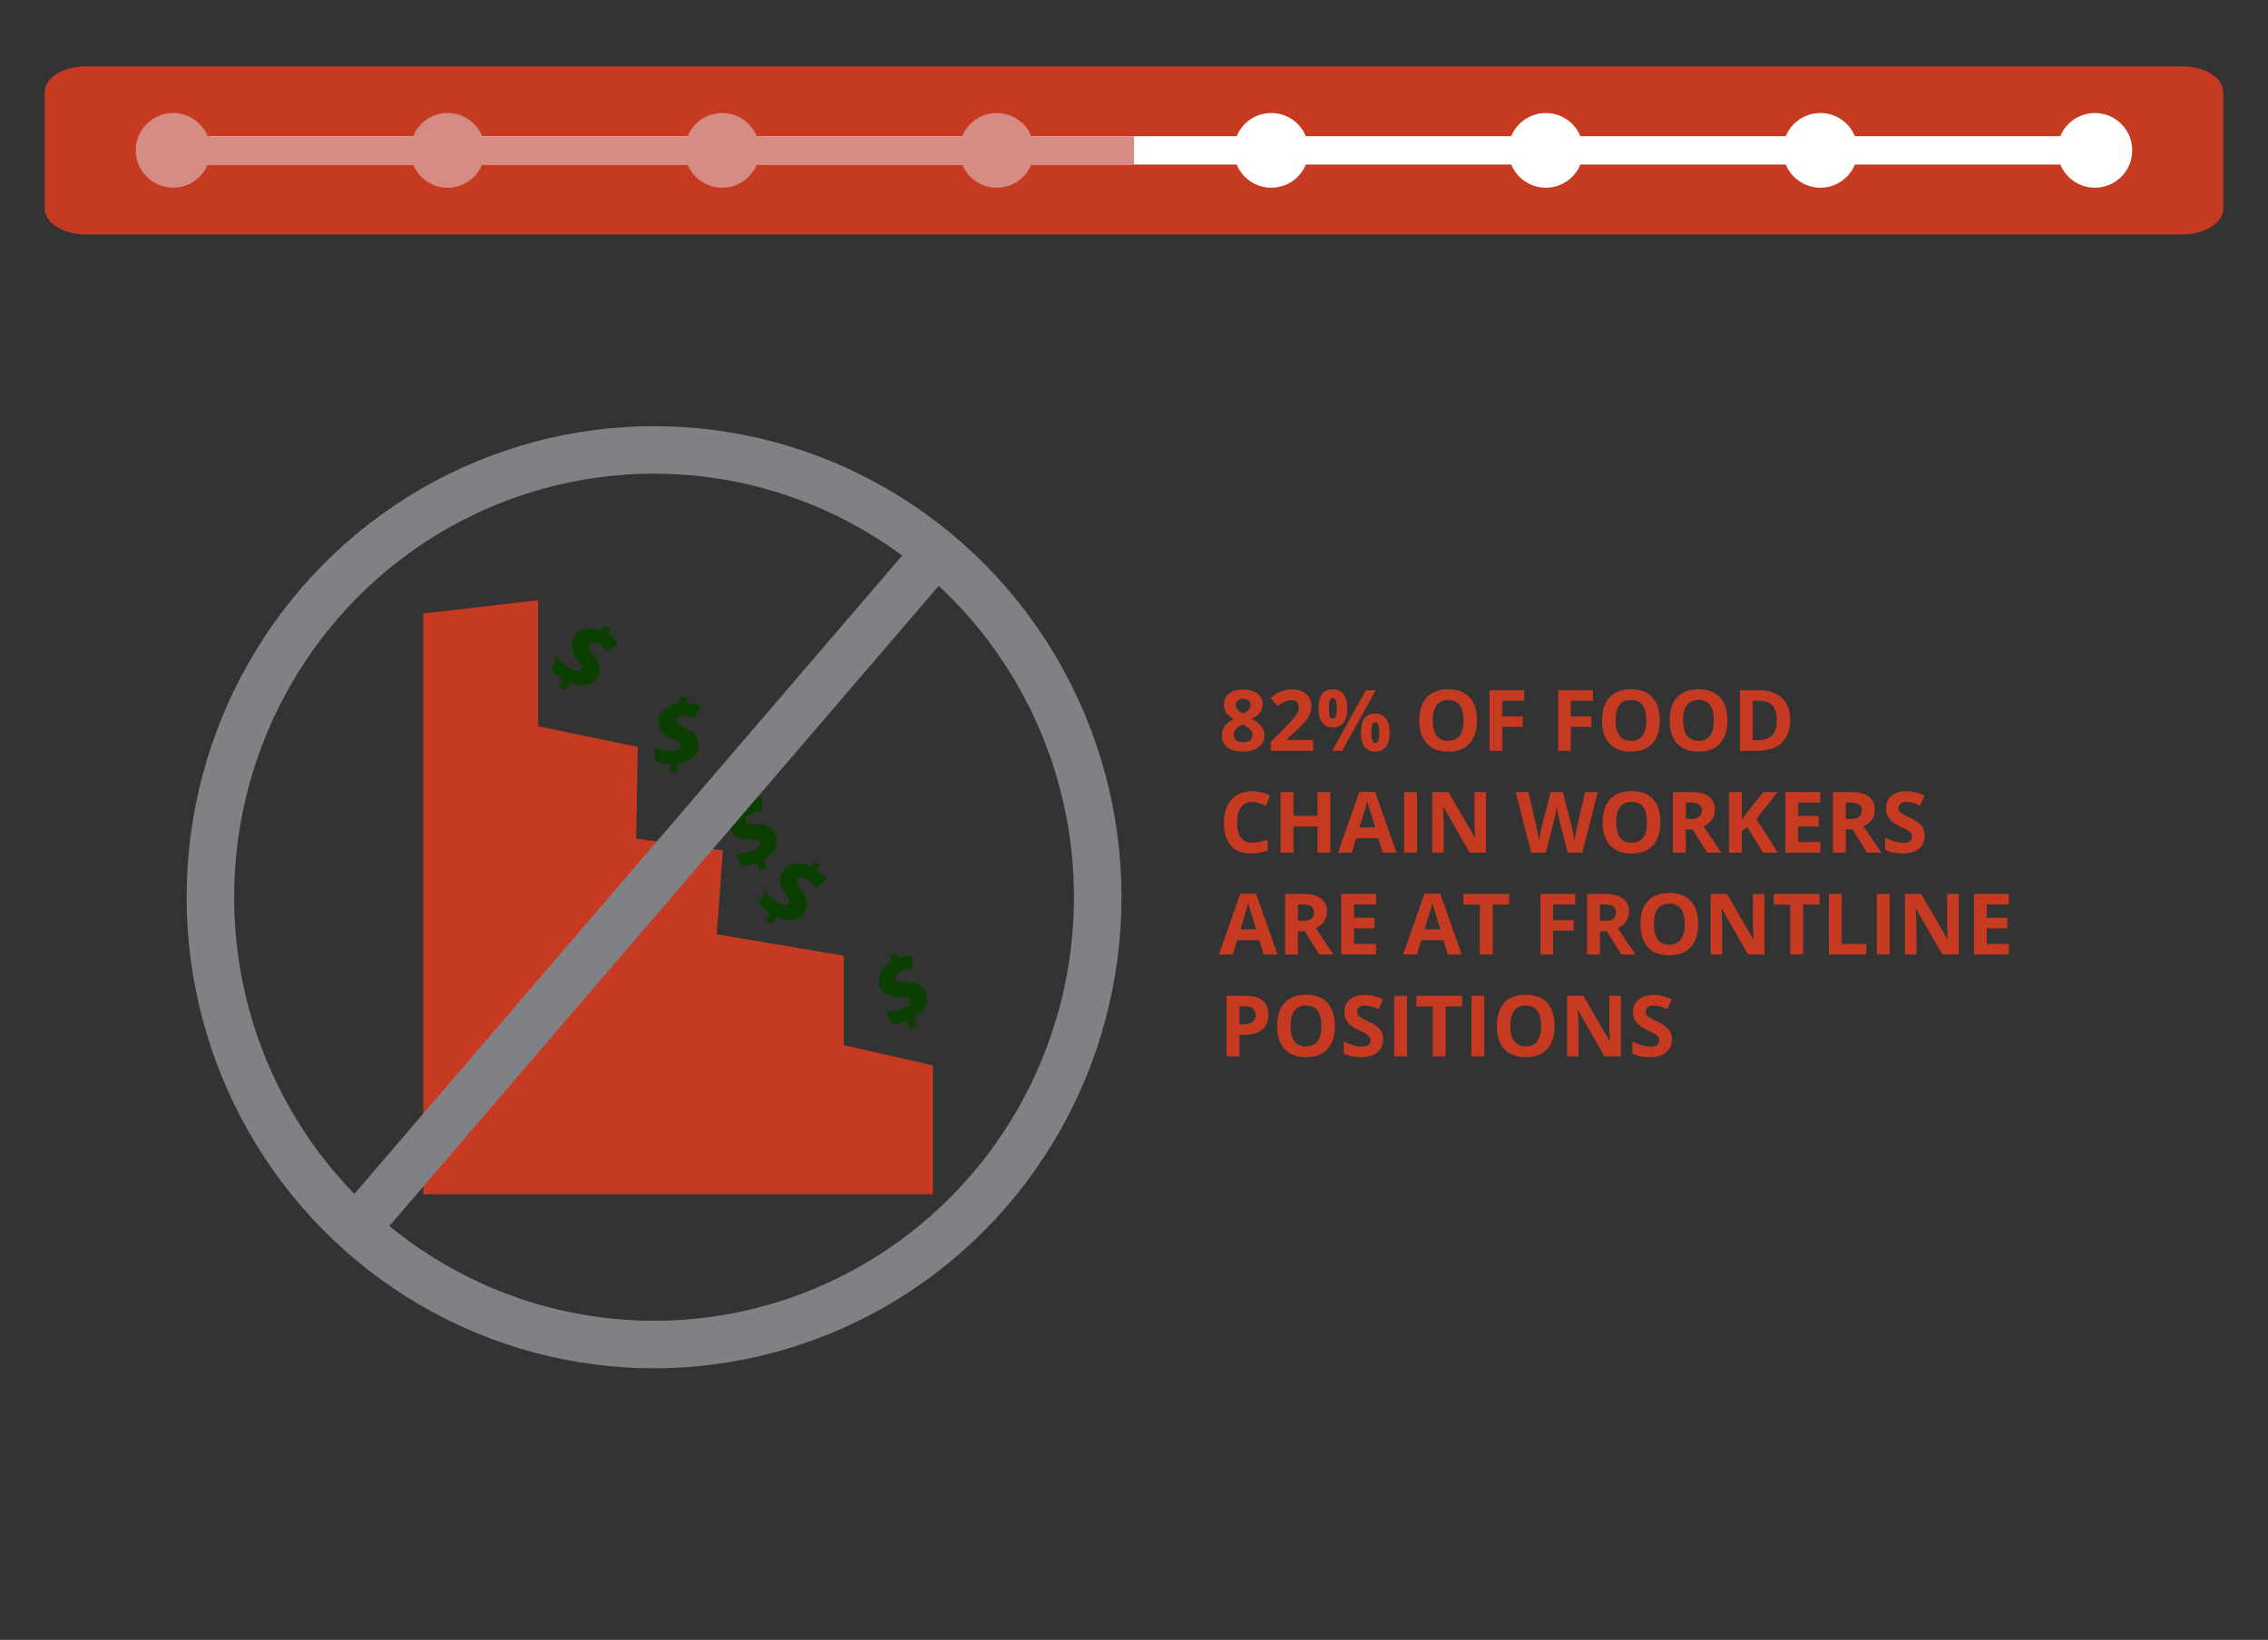 <?xml version="1.0" encoding="utf-8"?>
<!-- Generator: Adobe Illustrator 17.0.0, SVG Export Plug-In . SVG Version: 6.00 Build 0)  -->
<!DOCTYPE svg PUBLIC "-//W3C//DTD SVG 1.1//EN" "http://www.w3.org/Graphics/SVG/1.1/DTD/svg11.dtd">
<svg version="1.1" id="Layer_1" xmlns="http://www.w3.org/2000/svg" xmlns:xlink="http://www.w3.org/1999/xlink" x="0px" y="0px"
	 width="640px" height="462.809px" viewBox="0 0 640 462.809" enable-background="new 0 0 640 462.809" xml:space="preserve">
<rect x="0" y="0" width="640" height="462.809" fill="#333333" stroke="none"/>
<polygon fill="#C73A22" points="119.439,173.155 151.847,169.39 151.847,204.965 179.961,210.806 179.509,236.702 204.004,239.939 
	202.251,263.677 238.129,269.733 238.129,294.968 263.241,300.68 263.241,337.049 119.439,337.049 "/>
<g>
	<path fill="#0B3F00" d="M261.07,279.739c0.675,1.324,0.73,2.654,0.166,3.99c-0.564,1.337-1.669,2.486-3.315,3.447l0.639,2.302
		l-1.874,0.955l-0.629-2.363c-1.704,0.719-3.168,1.035-4.393,0.947l-1.768-3.468c1.161-0.039,2.171-0.151,3.032-0.337
		c0.861-0.186,1.666-0.47,2.417-0.853c1.294-0.66,1.742-1.38,1.344-2.16c-0.151-0.297-0.41-0.505-0.775-0.624
		c-0.365-0.118-1.042-0.164-2.031-0.138c-1.269,0.066-2.367-0.123-3.296-0.568c-0.929-0.444-1.638-1.146-2.127-2.105
		c-0.667-1.308-0.717-2.632-0.149-3.971c0.568-1.338,1.656-2.488,3.265-3.449l-0.433-1.648l1.874-0.955l0.433,1.704
		c1.254-0.499,2.592-0.759,4.014-0.782l-0.026,3.807c-1.444,0.071-2.675,0.366-3.694,0.885c-0.491,0.25-0.822,0.551-0.995,0.901
		c-0.173,0.35-0.183,0.675-0.032,0.972c0.201,0.394,0.516,0.653,0.944,0.776c0.428,0.124,1.195,0.176,2.299,0.156
		c1.299-0.025,2.355,0.165,3.17,0.569C259.946,278.133,260.592,278.803,261.07,279.739z"/>
</g>
<g>
	<path fill="#0B3F00" d="M227.167,257.103c-0.693,1.314-1.749,2.125-3.167,2.434c-1.418,0.309-2.994,0.067-4.727-0.725l-1.513,1.848
		l-1.86-0.982l1.57-1.875c-1.569-0.979-2.67-1.994-3.304-3.046l1.817-3.443c0.7,0.927,1.374,1.688,2.022,2.284
		c0.648,0.597,1.344,1.091,2.09,1.485c1.284,0.678,2.131,0.629,2.54-0.146c0.156-0.295,0.177-0.626,0.064-0.993
		c-0.114-0.366-0.466-0.946-1.057-1.739c-0.785-0.999-1.263-2.006-1.434-3.022c-0.172-1.015-0.007-1.999,0.496-2.951
		c0.685-1.299,1.739-2.102,3.161-2.408c1.421-0.306,2.988-0.079,4.7,0.683l1.098-1.303l1.86,0.982l-1.144,1.336
		c1.13,0.738,2.113,1.681,2.95,2.831l-3.127,2.171c-0.89-1.139-1.84-1.976-2.851-2.51c-0.487-0.257-0.924-0.355-1.309-0.295
		c-0.386,0.061-0.657,0.239-0.812,0.534c-0.207,0.392-0.237,0.798-0.091,1.219c0.145,0.422,0.544,1.078,1.197,1.969
		c0.768,1.047,1.222,2.02,1.361,2.919C227.834,255.259,227.658,256.173,227.167,257.103z"/>
</g>
<g>
	<path fill="#0B3F00" d="M218.731,235.193c0.675,1.324,0.73,2.654,0.166,3.99c-0.564,1.337-1.669,2.486-3.315,3.447l0.639,2.302
		l-1.874,0.955l-0.629-2.363c-1.704,0.719-3.168,1.035-4.393,0.947l-1.768-3.468c1.161-0.039,2.171-0.151,3.032-0.337
		s1.666-0.47,2.417-0.853c1.294-0.66,1.742-1.38,1.344-2.16c-0.151-0.297-0.41-0.505-0.775-0.624
		c-0.365-0.118-1.042-0.164-2.031-0.138c-1.269,0.066-2.367-0.123-3.296-0.568c-0.929-0.444-1.638-1.146-2.127-2.105
		c-0.667-1.308-0.717-2.632-0.149-3.971c0.568-1.338,1.656-2.488,3.265-3.449l-0.433-1.648l1.874-0.955l0.433,1.704
		c1.254-0.499,2.592-0.759,4.014-0.782l-0.026,3.807c-1.444,0.071-2.675,0.366-3.694,0.885c-0.491,0.25-0.822,0.551-0.995,0.901
		c-0.173,0.35-0.183,0.675-0.032,0.972c0.201,0.394,0.516,0.653,0.944,0.776c0.428,0.124,1.195,0.176,2.299,0.156
		c1.299-0.025,2.355,0.165,3.17,0.569C217.607,233.586,218.254,234.256,218.731,235.193z"/>
</g>
<g>
	<path fill="#0B3F00" d="M168.734,190.638c-0.625,1.348-1.639,2.212-3.038,2.592c-1.401,0.381-2.986,0.22-4.758-0.483l-1.417,1.923
		l-1.908-0.885l1.472-1.953c-1.617-0.897-2.769-1.855-3.455-2.873l1.639-3.531c0.746,0.89,1.458,1.615,2.136,2.178
		c0.677,0.563,1.398,1.021,2.163,1.376c1.317,0.611,2.16,0.52,2.529-0.275c0.14-0.302,0.144-0.634,0.013-0.994
		c-0.132-0.36-0.513-0.921-1.144-1.683c-0.835-0.958-1.363-1.939-1.587-2.945c-0.223-1.005-0.109-1.996,0.345-2.973
		c0.618-1.332,1.629-2.188,3.034-2.567c1.404-0.378,2.98-0.232,4.729,0.442l1.03-1.357l1.908,0.885l-1.074,1.392
		c1.166,0.679,2.196,1.571,3.091,2.677l-3.013,2.328c-0.947-1.093-1.939-1.88-2.975-2.361c-0.5-0.232-0.941-0.307-1.323-0.228
		c-0.382,0.08-0.644,0.272-0.784,0.574c-0.186,0.402-0.196,0.809-0.029,1.222c0.167,0.414,0.598,1.049,1.296,1.906
		c0.821,1.007,1.323,1.955,1.508,2.846C169.305,188.762,169.176,189.684,168.734,190.638z"/>
</g>
<g>
	<path fill="#0B3F00" d="M197.115,209.854c0.112,1.481-0.351,2.73-1.386,3.745c-1.036,1.016-2.499,1.65-4.388,1.901l-0.298,2.37
		l-2.097,0.159l0.332-2.423c-1.85,0.006-3.322-0.268-4.418-0.821l-0.293-3.882c1.086,0.412,2.061,0.698,2.927,0.858
		c0.866,0.161,1.719,0.209,2.559,0.145c1.448-0.109,2.139-0.601,2.073-1.475c-0.025-0.332-0.184-0.624-0.474-0.874
		c-0.291-0.25-0.898-0.554-1.82-0.911c-1.196-0.428-2.136-1.027-2.822-1.795c-0.686-0.768-1.069-1.689-1.15-2.763
		c-0.111-1.464,0.354-2.705,1.395-3.721c1.04-1.016,2.488-1.657,4.343-1.923l0.236-1.688l2.097-0.159l-0.258,1.739
		c1.349,0.024,2.684,0.299,4.004,0.827l-1.493,3.502c-1.36-0.491-2.609-0.694-3.749-0.608c-0.549,0.042-0.971,0.191-1.266,0.447
		c-0.294,0.257-0.429,0.552-0.404,0.884c0.033,0.441,0.224,0.801,0.571,1.08c0.348,0.28,1.034,0.623,2.061,1.03
		c1.208,0.478,2.109,1.061,2.706,1.748C196.698,207.938,197.035,208.806,197.115,209.854z"/>
</g>
<ellipse fill="none" stroke="#808184" stroke-width="13.401" stroke-miterlimit="10" cx="184.565" cy="253.219" rx="125.202" ry="126.242"/>
<line fill="none" stroke="#808184" stroke-width="13.401" stroke-miterlimit="10" x1="264.23" y1="155.826" x2="97.937" y2="349.64"/>
<g>
	<path fill="#C73A22" d="M350.821,194.574c1.637,0,2.957,0.372,3.959,1.117c1.002,0.745,1.503,1.749,1.503,3.012
		c0,0.873-0.241,1.651-0.725,2.334c-0.484,0.682-1.263,1.292-2.339,1.83c1.279,0.686,2.197,1.402,2.755,2.146
		c0.558,0.744,0.837,1.561,0.837,2.45c0,1.404-0.55,2.533-1.65,3.386c-1.099,0.854-2.546,1.281-4.339,1.281
		c-1.871,0-3.341-0.398-4.41-1.193c-1.069-0.795-1.602-1.922-1.602-3.381c0-0.974,0.259-1.84,0.778-2.597
		c0.518-0.756,1.351-1.422,2.497-2c-0.975-0.616-1.677-1.275-2.105-1.977c-0.429-0.702-0.644-1.469-0.644-2.304
		c0-1.224,0.507-2.215,1.521-2.971C347.869,194.953,349.191,194.574,350.821,194.574z M348.154,207.346
		c0,0.671,0.234,1.193,0.702,1.567c0.468,0.374,1.107,0.561,1.918,0.561c0.896,0,1.567-0.193,2.012-0.578
		c0.444-0.386,0.666-0.895,0.666-1.527c0-0.522-0.22-1.011-0.661-1.467c-0.441-0.457-1.157-0.942-2.146-1.457
		C348.984,205.21,348.154,206.176,348.154,207.346z M350.797,197.217c-0.617,0-1.113,0.158-1.492,0.474
		c-0.378,0.315-0.567,0.738-0.567,1.269c0,0.468,0.15,0.887,0.45,1.258c0.3,0.37,0.844,0.75,1.632,1.14
		c0.764-0.358,1.298-0.725,1.602-1.099c0.304-0.374,0.457-0.807,0.457-1.298c0-0.538-0.196-0.963-0.585-1.275
		C351.904,197.373,351.405,197.217,350.797,197.217z"/>
	<path fill="#C73A22" d="M370.552,211.896h-11.953v-2.515l4.293-4.339c1.271-1.302,2.101-2.204,2.491-2.708
		c0.39-0.502,0.671-0.968,0.842-1.398c0.171-0.429,0.257-0.873,0.257-1.333c0-0.686-0.189-1.197-0.567-1.532
		s-0.883-0.503-1.515-0.503c-0.662,0-1.306,0.153-1.929,0.457c-0.624,0.304-1.275,0.736-1.954,1.298l-1.965-2.327
		c0.842-0.718,1.54-1.224,2.094-1.52c0.553-0.297,1.157-0.525,1.812-0.684c0.655-0.16,1.388-0.24,2.199-0.24
		c1.069,0,2.012,0.196,2.83,0.585c0.819,0.39,1.454,0.936,1.907,1.637c0.452,0.702,0.678,1.506,0.678,2.409
		c0,0.788-0.138,1.527-0.415,2.217c-0.277,0.691-0.706,1.398-1.287,2.123c-0.581,0.725-1.605,1.758-3.07,3.099l-2.199,2.071v0.164
		h7.45V211.896z"/>
	<path fill="#C73A22" d="M380.178,199.896c0,1.794-0.347,3.14-1.041,4.041c-0.694,0.9-1.711,1.35-3.052,1.35
		c-1.287,0-2.281-0.461-2.983-1.386c-0.702-0.924-1.053-2.259-1.053-4.006c0-3.563,1.346-5.346,4.036-5.346
		c1.317,0,2.329,0.462,3.035,1.387C379.825,196.861,380.178,198.181,380.178,199.896z M374.996,199.919
		c0,0.99,0.088,1.729,0.264,2.217c0.175,0.487,0.458,0.731,0.848,0.731c0.749,0,1.123-0.982,1.123-2.947
		c0-1.949-0.374-2.924-1.123-2.924c-0.39,0-0.673,0.24-0.848,0.72C375.084,198.194,374.996,198.929,374.996,199.919z
		 M388.225,194.796l-9.486,17.1h-2.807l9.486-17.1H388.225z M392.155,206.727c0,1.785-0.347,3.129-1.041,4.029
		c-0.694,0.901-1.711,1.351-3.052,1.351c-1.287,0-2.281-0.462-2.983-1.386c-0.702-0.924-1.053-2.256-1.053-3.994
		c0-3.563,1.346-5.346,4.036-5.346c1.317,0,2.329,0.462,3.035,1.387C391.802,203.691,392.155,205.011,392.155,206.727z
		 M386.973,206.75c0,0.99,0.088,1.729,0.264,2.217c0.175,0.487,0.458,0.731,0.848,0.731c0.749,0,1.123-0.982,1.123-2.947
		c0-1.949-0.374-2.924-1.123-2.924c-0.39,0-0.673,0.24-0.848,0.72C387.061,205.024,386.973,205.76,386.973,206.75z"/>
	<path fill="#C73A22" d="M416.787,203.322c0,2.83-0.702,5.006-2.105,6.526c-1.404,1.52-3.415,2.281-6.035,2.281
		s-4.632-0.761-6.035-2.281c-1.404-1.521-2.105-3.703-2.105-6.55c0-2.845,0.704-5.019,2.111-6.52
		c1.407-1.502,3.425-2.252,6.053-2.252c2.627,0,4.637,0.757,6.029,2.269C416.091,198.309,416.787,200.485,416.787,203.322z
		 M404.307,203.322c0,1.911,0.363,3.35,1.088,4.316s1.809,1.45,3.252,1.45c2.892,0,4.339-1.922,4.339-5.767
		c0-3.851-1.438-5.778-4.315-5.778c-1.443,0-2.531,0.486-3.264,1.457C404.673,199.972,404.307,201.413,404.307,203.322z"/>
	<path fill="#C73A22" d="M423.898,211.896h-3.568v-17.1h9.801v2.971h-6.234v4.409h5.801v2.96h-5.801V211.896z"/>
	<path fill="#C73A22" d="M443.267,211.896h-3.568v-17.1h9.801v2.971h-6.234v4.409h5.801v2.96h-5.801V211.896z"/>
	<path fill="#C73A22" d="M468.367,203.322c0,2.83-0.702,5.006-2.105,6.526c-1.404,1.52-3.415,2.281-6.035,2.281
		s-4.632-0.761-6.035-2.281c-1.404-1.521-2.105-3.703-2.105-6.55c0-2.845,0.704-5.019,2.111-6.52
		c1.407-1.502,3.425-2.252,6.053-2.252c2.627,0,4.637,0.757,6.029,2.269C467.671,198.309,468.367,200.485,468.367,203.322z
		 M455.887,203.322c0,1.911,0.363,3.35,1.088,4.316s1.809,1.45,3.252,1.45c2.892,0,4.339-1.922,4.339-5.767
		c0-3.851-1.438-5.778-4.315-5.778c-1.443,0-2.531,0.486-3.264,1.457C456.253,199.972,455.887,201.413,455.887,203.322z"/>
	<path fill="#C73A22" d="M487.432,203.322c0,2.83-0.702,5.006-2.105,6.526c-1.404,1.52-3.415,2.281-6.035,2.281
		s-4.632-0.761-6.035-2.281c-1.404-1.521-2.105-3.703-2.105-6.55c0-2.845,0.704-5.019,2.111-6.52
		c1.407-1.502,3.425-2.252,6.053-2.252c2.627,0,4.637,0.757,6.029,2.269C486.735,198.309,487.432,200.485,487.432,203.322z
		 M474.951,203.322c0,1.911,0.363,3.35,1.088,4.316s1.809,1.45,3.252,1.45c2.892,0,4.339-1.922,4.339-5.767
		c0-3.851-1.438-5.778-4.315-5.778c-1.443,0-2.531,0.486-3.264,1.457C475.318,199.972,474.951,201.413,474.951,203.322z"/>
	<path fill="#C73A22" d="M505.163,203.182c0,2.816-0.802,4.971-2.404,6.468c-1.603,1.497-3.917,2.246-6.942,2.246h-4.842v-17.1
		h5.369c2.791,0,4.959,0.736,6.503,2.21S505.163,200.539,505.163,203.182z M501.397,203.276c0-3.673-1.622-5.508-4.866-5.508h-1.93
		v11.135h1.556C499.65,208.902,501.397,207.027,501.397,203.276z"/>
	<path fill="#C73A22" d="M353.382,226.312c-1.364,0-2.421,0.513-3.169,1.538c-0.749,1.026-1.123,2.454-1.123,4.286
		c0,3.813,1.431,5.72,4.292,5.72c1.201,0,2.656-0.3,4.363-0.901v3.041c-1.404,0.585-2.971,0.878-4.702,0.878
		c-2.488,0-4.39-0.754-5.708-2.263c-1.318-1.508-1.977-3.674-1.977-6.497c0-1.778,0.324-3.335,0.971-4.672
		c0.647-1.338,1.577-2.363,2.789-3.077c1.213-0.713,2.633-1.07,4.263-1.07c1.661,0,3.329,0.402,5.006,1.205l-1.17,2.947
		c-0.639-0.304-1.283-0.569-1.929-0.795C354.641,226.426,354.006,226.312,353.382,226.312z"/>
	<path fill="#C73A22" d="M375.394,240.641h-3.614v-7.381h-6.773v7.381h-3.626v-17.1h3.626v6.701h6.773v-6.701h3.614V240.641z"/>
	<path fill="#C73A22" d="M390.178,240.641l-1.24-4.07h-6.234l-1.24,4.07h-3.907l6.035-17.17h4.432l6.059,17.17H390.178z
		 M388.072,233.529c-1.146-3.688-1.791-5.774-1.935-6.258c-0.145-0.483-0.248-0.866-0.311-1.146
		c-0.257,0.998-0.994,3.467-2.21,7.404H388.072z"/>
	<path fill="#C73A22" d="M396.236,240.641v-17.1h3.626v17.1H396.236z"/>
	<path fill="#C73A22" d="M419.337,240.641h-4.608l-7.439-12.936h-0.106c0.148,2.285,0.223,3.914,0.223,4.889v8.047h-3.24v-17.1
		h4.574l7.427,12.807h0.082c-0.117-2.222-0.176-3.793-0.176-4.713v-8.094h3.264V240.641z"/>
	<path fill="#C73A22" d="M446.518,240.641h-4.129l-2.316-8.983c-0.086-0.32-0.232-0.981-0.438-1.983
		c-0.207-1.002-0.327-1.674-0.357-2.017c-0.047,0.421-0.164,1.098-0.351,2.03c-0.187,0.931-0.331,1.596-0.432,1.994l-2.305,8.959
		h-4.117l-4.362-17.1h3.567l2.188,9.334c0.382,1.724,0.659,3.216,0.83,4.479c0.047-0.444,0.154-1.132,0.322-2.064
		c0.167-0.932,0.326-1.655,0.473-2.17l2.492-9.579h3.426l2.492,9.579c0.109,0.429,0.245,1.084,0.409,1.965
		c0.164,0.881,0.288,1.637,0.374,2.269c0.078-0.608,0.203-1.366,0.374-2.275s0.327-1.643,0.468-2.204l2.175-9.334h3.568
		L446.518,240.641z"/>
	<path fill="#C73A22" d="M468.542,232.067c0,2.83-0.702,5.006-2.105,6.526c-1.404,1.521-3.415,2.281-6.035,2.281
		s-4.632-0.761-6.035-2.281c-1.404-1.52-2.105-3.703-2.105-6.55c0-2.845,0.704-5.019,2.112-6.52
		c1.407-1.502,3.425-2.252,6.052-2.252s4.638,0.757,6.03,2.269C467.847,227.053,468.542,229.229,468.542,232.067z M456.063,232.067
		c0,1.911,0.362,3.35,1.087,4.316c0.725,0.967,1.809,1.45,3.252,1.45c2.893,0,4.34-1.922,4.34-5.767
		c0-3.851-1.439-5.778-4.316-5.778c-1.443,0-2.53,0.486-3.263,1.457C456.428,228.716,456.063,230.157,456.063,232.067z"/>
	<path fill="#C73A22" d="M475.712,234.079v6.562h-3.626v-17.1h4.983c2.323,0,4.042,0.423,5.158,1.269
		c1.115,0.846,1.673,2.131,1.673,3.854c0,1.006-0.277,1.9-0.831,2.685c-0.554,0.783-1.337,1.397-2.35,1.841
		c2.573,3.845,4.249,6.328,5.029,7.451h-4.023l-4.082-6.562H475.712z M475.712,231.131h1.17c1.146,0,1.992-0.191,2.538-0.573
		c0.546-0.382,0.819-0.982,0.819-1.801c0-0.811-0.279-1.388-0.836-1.731c-0.558-0.343-1.421-0.515-2.591-0.515h-1.099V231.131z"/>
	<path fill="#C73A22" d="M501.654,240.641h-4.117l-4.48-7.205l-1.532,1.099v6.105h-3.626v-17.1h3.626v7.824l1.427-2.012l4.632-5.813
		h4.023l-5.965,7.567L501.654,240.641z"/>
	<path fill="#C73A22" d="M513.654,240.641h-9.848v-17.1h9.848v2.971h-6.222v3.754h5.789v2.971h-5.789v4.41h6.222V240.641z"/>
	<path fill="#C73A22" d="M520.847,234.079v6.562h-3.626v-17.1h4.983c2.323,0,4.043,0.423,5.158,1.269
		c1.114,0.846,1.672,2.131,1.672,3.854c0,1.006-0.277,1.9-0.83,2.685c-0.554,0.783-1.338,1.397-2.351,1.841
		c2.573,3.845,4.25,6.328,5.029,7.451h-4.023l-4.081-6.562H520.847z M520.847,231.131h1.17c1.146,0,1.992-0.191,2.539-0.573
		c0.545-0.382,0.819-0.982,0.819-1.801c0-0.811-0.279-1.388-0.836-1.731c-0.558-0.343-1.421-0.515-2.591-0.515h-1.099V231.131z"/>
	<path fill="#C73A22" d="M543.129,235.892c0,1.544-0.556,2.76-1.667,3.649c-1.111,0.889-2.656,1.333-4.637,1.333
		c-1.825,0-3.439-0.343-4.842-1.029v-3.368c1.154,0.515,2.131,0.877,2.93,1.087c0.8,0.211,1.531,0.316,2.193,0.316
		c0.795,0,1.405-0.153,1.83-0.457c0.426-0.304,0.638-0.756,0.638-1.357c0-0.335-0.094-0.633-0.281-0.895
		c-0.187-0.261-0.462-0.513-0.825-0.754c-0.362-0.241-1.101-0.628-2.216-1.158c-1.045-0.491-1.829-0.963-2.351-1.415
		s-0.939-0.979-1.251-1.579c-0.313-0.6-0.468-1.302-0.468-2.105c0-1.512,0.513-2.701,1.537-3.567
		c1.026-0.866,2.443-1.299,4.252-1.299c0.889,0,1.737,0.106,2.544,0.316c0.807,0.211,1.651,0.507,2.532,0.889l-1.17,2.818
		c-0.912-0.374-1.666-0.635-2.263-0.783c-0.596-0.148-1.183-0.223-1.76-0.223c-0.686,0-1.213,0.16-1.578,0.48
		c-0.367,0.32-0.55,0.736-0.55,1.251c0,0.32,0.074,0.599,0.223,0.837c0.148,0.238,0.384,0.468,0.707,0.691
		c0.324,0.222,1.089,0.621,2.298,1.199c1.598,0.764,2.694,1.53,3.287,2.298C542.832,233.835,543.129,234.777,543.129,235.892z"/>
	<path fill="#C73A22" d="M356.586,269.385l-1.24-4.07h-6.234l-1.24,4.07h-3.907l6.035-17.17h4.432l6.059,17.17H356.586z
		 M354.481,262.274c-1.146-3.688-1.791-5.774-1.935-6.258c-0.145-0.483-0.248-0.866-0.311-1.146
		c-0.257,0.998-0.994,3.467-2.21,7.404H354.481z"/>
	<path fill="#C73A22" d="M366.271,262.823v6.562h-3.626v-17.1h4.983c2.323,0,4.043,0.423,5.158,1.269
		c1.114,0.846,1.672,2.131,1.672,3.854c0,1.006-0.277,1.9-0.83,2.684c-0.554,0.783-1.338,1.397-2.351,1.841
		c2.573,3.845,4.25,6.328,5.029,7.451h-4.023l-4.081-6.562H366.271z M366.271,259.876h1.17c1.146,0,1.992-0.191,2.539-0.573
		c0.546-0.382,0.819-0.982,0.819-1.801c0-0.811-0.279-1.388-0.836-1.731s-1.421-0.515-2.591-0.515h-1.099V259.876z"/>
	<path fill="#C73A22" d="M388.306,269.385h-9.848v-17.1h9.848v2.971h-6.222v3.754h5.79v2.971h-5.79v4.41h6.222V269.385z"/>
	<path fill="#C73A22" d="M408.564,269.385l-1.24-4.07h-6.234l-1.24,4.07h-3.907l6.035-17.17h4.432l6.059,17.17H408.564z
		 M406.459,262.274c-1.146-3.688-1.791-5.774-1.935-6.258c-0.145-0.483-0.248-0.866-0.311-1.146
		c-0.257,0.998-0.994,3.467-2.21,7.404H406.459z"/>
	<path fill="#C73A22" d="M421.219,269.385h-3.626v-14.082h-4.643v-3.018h12.913v3.018h-4.644V269.385z"/>
	<path fill="#C73A22" d="M438.284,269.385h-3.568v-17.1h9.801v2.971h-6.234v4.409h5.801v2.96h-5.801V269.385z"/>
	<path fill="#C73A22" d="M451.489,262.823v6.562h-3.626v-17.1h4.983c2.323,0,4.043,0.423,5.158,1.269
		c1.114,0.846,1.672,2.131,1.672,3.854c0,1.006-0.277,1.9-0.83,2.684c-0.554,0.783-1.338,1.397-2.351,1.841
		c2.573,3.845,4.25,6.328,5.029,7.451h-4.023l-4.081-6.562H451.489z M451.489,259.876h1.17c1.146,0,1.992-0.191,2.539-0.573
		c0.546-0.382,0.819-0.982,0.819-1.801c0-0.811-0.279-1.388-0.837-1.731s-1.421-0.515-2.591-0.515h-1.099V259.876z"/>
	<path fill="#C73A22" d="M479.197,260.811c0,2.83-0.702,5.006-2.105,6.526c-1.404,1.521-3.415,2.281-6.035,2.281
		s-4.632-0.761-6.035-2.281s-2.105-3.703-2.105-6.55c0-2.845,0.704-5.019,2.111-6.52c1.407-1.502,3.425-2.252,6.053-2.252
		c2.627,0,4.637,0.757,6.029,2.269C478.501,255.798,479.197,257.973,479.197,260.811z M466.717,260.811
		c0,1.911,0.363,3.35,1.088,4.316c0.725,0.967,1.809,1.45,3.252,1.45c2.892,0,4.339-1.922,4.339-5.767
		c0-3.851-1.438-5.778-4.315-5.778c-1.443,0-2.531,0.486-3.264,1.457C467.084,257.461,466.717,258.902,466.717,260.811z"/>
	<path fill="#C73A22" d="M497.911,269.385h-4.608l-7.439-12.936h-0.106c0.148,2.285,0.223,3.914,0.223,4.889v8.047h-3.24v-17.1
		h4.574l7.427,12.807h0.082c-0.117-2.222-0.176-3.793-0.176-4.713v-8.094h3.264V269.385z"/>
	<path fill="#C73A22" d="M508.812,269.385h-3.626v-14.082h-4.644v-3.018h12.913v3.018h-4.643V269.385z"/>
	<path fill="#C73A22" d="M516.087,269.385v-17.1h3.626v14.106h6.935v2.994H516.087z"/>
	<path fill="#C73A22" d="M529.619,269.385v-17.1h3.626v17.1H529.619z"/>
	<path fill="#C73A22" d="M552.719,269.385h-4.608l-7.439-12.936h-0.106c0.148,2.285,0.223,3.914,0.223,4.889v8.047h-3.24v-17.1
		h4.574l7.427,12.807h0.082c-0.117-2.222-0.176-3.793-0.176-4.713v-8.094h3.264V269.385z"/>
	<path fill="#C73A22" d="M566.872,269.385h-9.848v-17.1h9.848v2.971h-6.222v3.754h5.789v2.971h-5.789v4.41h6.222V269.385z"/>
	<path fill="#C73A22" d="M357.932,286.363c0,1.84-0.575,3.248-1.725,4.222c-1.15,0.975-2.786,1.462-4.907,1.462h-1.555v6.082h-3.626
		v-17.1h5.462c2.074,0,3.651,0.446,4.732,1.339C357.392,283.261,357.932,284.593,357.932,286.363z M349.745,289.077h1.193
		c1.114,0,1.949-0.221,2.503-0.661c0.553-0.441,0.83-1.083,0.83-1.925c0-0.85-0.232-1.477-0.695-1.883
		c-0.464-0.405-1.192-0.608-2.182-0.608h-1.649V289.077z"/>
	<path fill="#C73A22" d="M376.68,289.556c0,2.83-0.702,5.006-2.105,6.526c-1.404,1.521-3.415,2.281-6.035,2.281
		s-4.632-0.761-6.035-2.281c-1.404-1.52-2.105-3.703-2.105-6.55c0-2.845,0.704-5.019,2.112-6.52
		c1.407-1.502,3.425-2.252,6.052-2.252c2.627,0,4.638,0.757,6.03,2.269C375.985,284.542,376.68,286.718,376.68,289.556z
		 M364.201,289.556c0,1.911,0.362,3.35,1.087,4.316c0.725,0.967,1.809,1.45,3.252,1.45c2.893,0,4.34-1.922,4.34-5.767
		c0-3.851-1.439-5.778-4.316-5.778c-1.443,0-2.53,0.486-3.263,1.457C364.567,286.205,364.201,287.646,364.201,289.556z"/>
	<path fill="#C73A22" d="M390.318,293.381c0,1.544-0.555,2.76-1.666,3.649c-1.111,0.889-2.657,1.333-4.637,1.333
		c-1.825,0-3.439-0.343-4.842-1.029v-3.368c1.154,0.515,2.131,0.877,2.93,1.087c0.799,0.211,1.53,0.316,2.193,0.316
		c0.795,0,1.405-0.153,1.83-0.457c0.425-0.304,0.637-0.756,0.637-1.357c0-0.335-0.094-0.633-0.281-0.895
		c-0.187-0.261-0.461-0.513-0.824-0.754c-0.362-0.241-1.101-0.628-2.217-1.158c-1.045-0.491-1.828-0.963-2.35-1.415
		c-0.523-0.452-0.94-0.979-1.252-1.579c-0.312-0.6-0.468-1.302-0.468-2.105c0-1.512,0.513-2.701,1.538-3.567
		s2.442-1.299,4.252-1.299c0.889,0,1.737,0.106,2.544,0.316c0.807,0.211,1.651,0.507,2.532,0.889l-1.17,2.818
		c-0.912-0.374-1.666-0.635-2.263-0.783c-0.596-0.148-1.184-0.223-1.76-0.223c-0.687,0-1.213,0.16-1.579,0.48
		s-0.549,0.736-0.549,1.251c0,0.32,0.074,0.599,0.222,0.837c0.148,0.238,0.385,0.468,0.708,0.691
		c0.323,0.222,1.089,0.621,2.298,1.199c1.598,0.764,2.694,1.53,3.286,2.298C390.021,291.324,390.318,292.266,390.318,293.381z"/>
	<path fill="#C73A22" d="M393.418,298.129v-17.1h3.626v17.1H393.418z"/>
	<path fill="#C73A22" d="M407.945,298.129h-3.626v-14.082h-4.644v-3.018h12.913v3.018h-4.643V298.129z"/>
	<path fill="#C73A22" d="M415.22,298.129v-17.1h3.626v17.1H415.22z"/>
	<path fill="#C73A22" d="M438.67,289.556c0,2.83-0.702,5.006-2.105,6.526c-1.404,1.521-3.415,2.281-6.035,2.281
		s-4.632-0.761-6.035-2.281c-1.404-1.52-2.105-3.703-2.105-6.55c0-2.845,0.704-5.019,2.112-6.52
		c1.407-1.502,3.425-2.252,6.052-2.252c2.627,0,4.638,0.757,6.03,2.269C437.975,284.542,438.67,286.718,438.67,289.556z
		 M426.191,289.556c0,1.911,0.362,3.35,1.087,4.316c0.725,0.967,1.809,1.45,3.252,1.45c2.893,0,4.34-1.922,4.34-5.767
		c0-3.851-1.439-5.778-4.316-5.778c-1.443,0-2.53,0.486-3.263,1.457C426.556,286.205,426.191,287.646,426.191,289.556z"/>
	<path fill="#C73A22" d="M457.384,298.129h-4.608l-7.439-12.936h-0.105c0.148,2.285,0.222,3.914,0.222,4.889v8.047h-3.239v-17.1
		h4.573l7.428,12.807h0.081c-0.117-2.222-0.175-3.793-0.175-4.713v-8.094h3.263V298.129z"/>
	<path fill="#C73A22" d="M471.782,293.381c0,1.544-0.556,2.76-1.667,3.649c-1.111,0.889-2.656,1.333-4.637,1.333
		c-1.825,0-3.439-0.343-4.842-1.029v-3.368c1.154,0.515,2.131,0.877,2.93,1.087c0.8,0.211,1.531,0.316,2.193,0.316
		c0.795,0,1.405-0.153,1.83-0.457c0.426-0.304,0.638-0.756,0.638-1.357c0-0.335-0.094-0.633-0.281-0.895s-0.462-0.513-0.825-0.754
		c-0.362-0.241-1.101-0.628-2.216-1.158c-1.045-0.491-1.829-0.963-2.351-1.415c-0.522-0.452-0.939-0.979-1.251-1.579
		c-0.313-0.6-0.468-1.302-0.468-2.105c0-1.512,0.513-2.701,1.537-3.567c1.026-0.866,2.443-1.299,4.252-1.299
		c0.889,0,1.737,0.106,2.544,0.316c0.807,0.211,1.651,0.507,2.532,0.889l-1.17,2.818c-0.912-0.374-1.666-0.635-2.263-0.783
		c-0.596-0.148-1.183-0.223-1.76-0.223c-0.686,0-1.213,0.16-1.579,0.48c-0.367,0.32-0.55,0.736-0.55,1.251
		c0,0.32,0.074,0.599,0.223,0.837c0.148,0.238,0.384,0.468,0.707,0.691c0.324,0.222,1.089,0.621,2.298,1.199
		c1.598,0.764,2.694,1.53,3.287,2.298C471.486,291.324,471.782,292.266,471.782,293.381z"/>
</g>
<path fill="#C73A22" d="M627.375,58.853c0,4.03-5.148,7.297-11.498,7.297H24.122c-6.35,0-11.498-3.267-11.498-7.297V26.021
	c0-4.03,5.148-7.297,11.498-7.297h591.756c6.35,0,11.498,3.267,11.498,7.297V58.853z"/>
<line fill="none" stroke="#FFFFFF" stroke-width="8" stroke-miterlimit="10" x1="48.852" y1="42.437" x2="591.148" y2="42.437"/>
<circle fill="#D58C84" cx="48.852" cy="42.437" r="10.541"/>
<circle fill="#FFFFFF" cx="358.735" cy="42.437" r="10.541"/>
<circle fill="#FFFFFF" cx="591.148" cy="42.437" r="10.541"/>
<circle fill="#D58C84" cx="203.794" cy="42.437" r="10.541"/>
<circle fill="#FFFFFF" cx="513.677" cy="42.437" r="10.541"/>
<path fill="none" stroke="#D58C84" stroke-width="8" stroke-miterlimit="10" d="M48.852,42.437l271.148,0"/>
<circle fill="#D58C84" cx="281.265" cy="42.437" r="10.541"/>
<circle fill="#D58C84" cx="126.323" cy="42.437" r="10.541"/>
<circle fill="#FFFFFF" cx="436.206" cy="42.437" r="10.541"/>
</svg>
